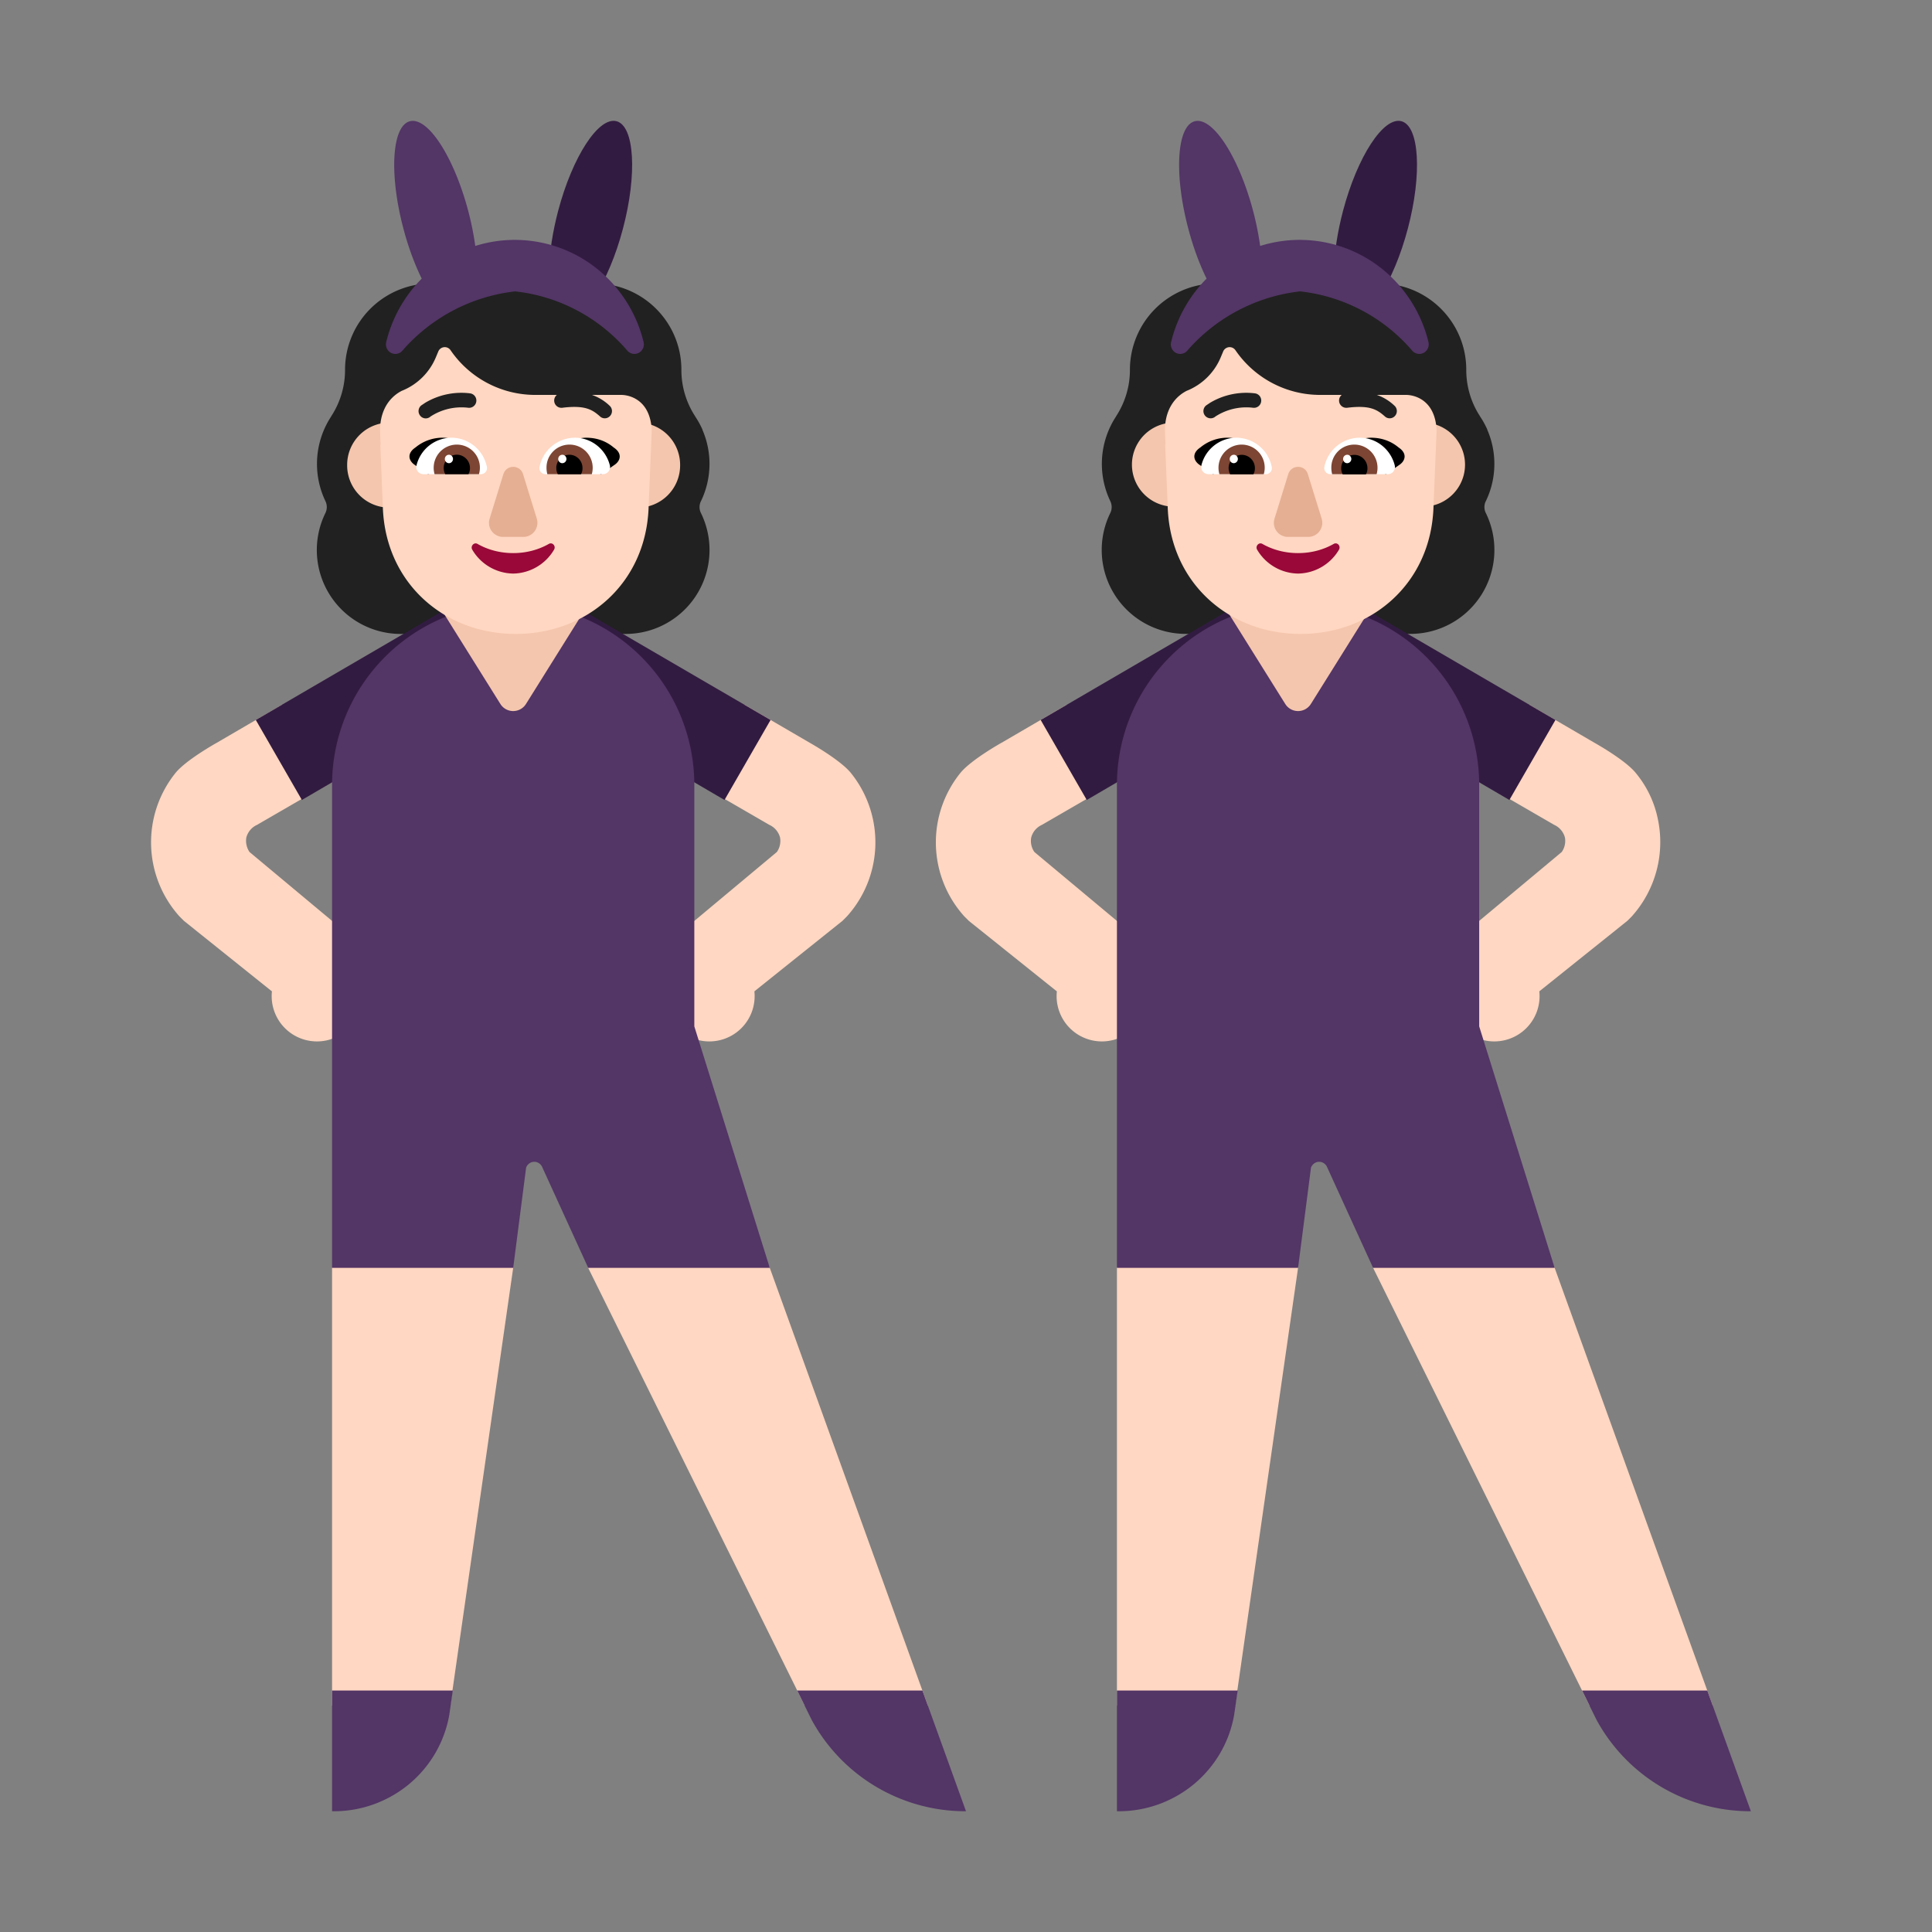 <svg xmlns="http://www.w3.org/2000/svg" fill="none" viewBox="0 0 32 32"><rect x="0" y="0" width="32" height="32" fill="#808080" stroke="none"/><path fill="#212121" d="M11.61 8.301a1.419 1.419 0 0 0 .024-1.183h.002a1.4 1.4 0 0 0-.122-.221v-.002a1.4 1.4 0 0 1-.228-.766v-.005c0-.788-.64-1.428-1.428-1.428a.23.23 0 0 1-.197-.1 1.43 1.43 0 0 0-2.322 0 .25.25 0 0 1-.197.1h-.037a1.43 1.43 0 0 0-1.39 1.428v.005c0 .271-.08.538-.229.766v.002A1.43 1.43 0 0 0 5.39 8.3c.03.062.03.136 0 .197A1.39 1.39 0 0 0 6.643 10.5h3.714a1.39 1.39 0 0 0 1.253-2.002.22.22 0 0 1 0-.197M24.61 8.301a1.419 1.419 0 0 0 .024-1.183h.002a1.4 1.4 0 0 0-.122-.221v-.002a1.4 1.4 0 0 1-.228-.766v-.005c0-.788-.64-1.428-1.428-1.428a.23.23 0 0 1-.197-.1 1.43 1.43 0 0 0-2.322 0 .25.25 0 0 1-.197.1h-.037a1.43 1.43 0 0 0-1.39 1.428v.005c0 .271-.08.538-.229.766v.002A1.43 1.43 0 0 0 18.39 8.3c.03.062.03.136 0 .197a1.39 1.39 0 0 0 1.253 2.002h3.714a1.39 1.39 0 0 0 1.253-2.002.22.22 0 0 1 0-.197"/><path fill="#FFD7C2" d="m25.742 13.662-1.164-.674.752-1.315 1.08.63s.495.275.677.492.309.475.368.752a1.84 1.84 0 0 1-.428 1.632l-.073.073-1.458 1.168a.75.75 0 0 1-1.37.495.8.8 0 0 1-.243-.188.775.775 0 0 1 .104-1.046l1.88-1.569a.32.32 0 0 0 .053-.24.32.32 0 0 0-.178-.21M16.59 12.302l1.08-.63.752 1.316-1.164.674a.32.32 0 0 0-.178.21.32.32 0 0 0 .053.24l1.88 1.57a.774.774 0 0 1 .104 1.045.8.8 0 0 1-.242.188.75.75 0 0 1-1.37-.495l-1.459-1.168-.073-.073a1.83 1.83 0 0 1-.06-2.384c.182-.217.676-.493.676-.493M11.578 12.988l1.164.674a.32.32 0 0 1 .178.21.32.32 0 0 1-.053.24l-1.88 1.57a.774.774 0 0 0-.104 1.045q.103.118.242.188a.75.75 0 0 0 1.37-.495l1.459-1.168.073-.073a1.83 1.83 0 0 0 .06-2.384c-.182-.217-.676-.493-.676-.493l-1.081-.63zM4.67 11.673l-1.08.63s-.495.275-.677.492a1.834 1.834 0 0 0 .06 2.384l.073.073 1.458 1.168a.75.75 0 0 0 1.37.495.8.8 0 0 0 .243-.188.775.775 0 0 0-.104-1.046l-1.88-1.569a.33.33 0 0 1-.053-.24.32.32 0 0 1 .178-.21l1.164-.674zM11.5 18.5l1.25 2.5 2.618 7.25h-2.04L9.742 21 10 19H8l.5 2-1.042 7.25H5.5V21l1-2.51zM28.368 28.25 25.75 21l-1.25-2.5-5-.01-1 2.51v7.25h1.958L21.5 21l-.5-2h2l-.257 2 3.584 7.25z"/><path fill="#321B41" d="M8.473 10.957a.79.79 0 0 1-.35.467L5 13.25l-.763-1.325 3.123-1.82a.76.76 0 0 1 1.045.272c.096.178.12.385.068.58m.054 0a.79.79 0 0 0 .35.467L12 13.25l.763-1.325-3.123-1.82a.76.76 0 0 0-1.045.272.79.79 0 0 0-.068.58m12.946 0a.78.78 0 0 1-.35.467L18 13.25l-.763-1.325 3.123-1.82a.763.763 0 0 1 1.045.272c.096.178.12.385.068.58m.054 0a.79.79 0 0 0 .35.467L25 13.25l.763-1.325-3.123-1.82a.763.763 0 0 0-1.045.272.79.79 0 0 0-.068.58"/><path fill="#533566" d="M8.5 10a3 3 0 0 0-3 3v8h3l.214-1.66a.15.15 0 0 1 .053-.07.14.14 0 0 1 .165 0 .15.15 0 0 1 .053.07L9.743 21h3.007l-1.25-4v-4a3 3 0 0 0-3-3m10 3a3 3 0 1 1 6 0v4l1.25 4h-3.007l-.758-1.66a.15.15 0 0 0-.053-.07.14.14 0 0 0-.165 0 .15.15 0 0 0-.053.07L21.5 21h-3zm2 15h-2v2h.032c.451 0 .889-.158 1.237-.444.356-.294.595-.704.673-1.156zm7.778 0h-2.074l.24.487A2.9 2.9 0 0 0 29 30zM7.5 28h-2v2h.032c.451 0 .889-.158 1.237-.444.356-.294.595-.704.673-1.156zm7.778 0h-2.074l.24.487A2.9 2.9 0 0 0 16 30z"/><path fill="#F4C6AD" d="m9.75 10-1.038 1.66a.25.25 0 0 1-.424 0L7.25 10zm13 0-1.038 1.66a.25.25 0 0 1-.424 0L20.25 10zM6.445 8.408a.7.7 0 0 0 .695-.704A.7.7 0 0 0 6.445 7a.7.7 0 0 0-.695.704.7.7 0 0 0 .695.704m4.125 0a.7.7 0 0 0 .695-.704A.7.7 0 0 0 10.57 7a.7.7 0 0 0-.695.704.7.7 0 0 0 .695.704m8.875-.015A.696.696 0 1 0 19.444 7a.696.696 0 0 0 .001 1.392m4.125 0A.696.696 0 1 0 23.569 7a.696.696 0 0 0 .001 1.392"/><path fill="#FFD7C2" d="M6.304 7.364h-.005l.043 1.062c.054 1.24 1.02 2.074 2.2 2.074s2.146-.833 2.2-2.074l.053-1.295c-.024-.55-.422-.59-.502-.59H8.871a1.7 1.7 0 0 1-1.408-.74.116.116 0 0 0-.204.022l-.036.086a1.02 1.02 0 0 1-.548.556l-.022.009c-.104.054-.349.216-.358.637l.004.135zm13 0h-.005l.043 1.062c.054 1.24 1.02 2.074 2.2 2.074s2.146-.833 2.2-2.074l.053-1.295c-.024-.55-.422-.59-.502-.59h-1.421a1.7 1.7 0 0 1-1.409-.74.116.116 0 0 0-.204.022l-.036.086a1.02 1.02 0 0 1-.57.565c-.104.054-.349.216-.358.637l.004.135z"/><path fill="#990838" d="M7.908 9.008c.171.098.375.153.592.153.219 0 .42-.055.592-.153.058-.032.121.037.084.098A.8.8 0 0 1 8.5 9.5a.8.8 0 0 1-.677-.394c-.036-.058.027-.13.085-.098m13 0c.171.098.375.153.592.153.219 0 .42-.055.592-.153.059-.032.121.037.085.098a.8.8 0 0 1-.677.394.8.8 0 0 1-.677-.394c-.036-.058.026-.13.085-.098"/><path fill="#000" d="M7.926 7.621c-.117-.185-.354-.371-.587-.371a.7.7 0 0 0-.458.162c-.14.093-.116.21-.023.28l.232.162c.15-.05.294-.087.441-.125.126-.032.256-.065.395-.108m1.195 0c.116-.185.354-.371.586-.371.163 0 .32.046.458.162.14.093.117.21.024.28l-.232.162c-.15-.05-.294-.087-.442-.125a8 8 0 0 1-.394-.108m11.805 0c-.116-.185-.354-.371-.587-.371a.7.7 0 0 0-.458.162c-.14.093-.116.21-.023.28l.232.162c.15-.05.294-.087.441-.125.126-.032.256-.065.395-.108m1.195 0c.116-.185.354-.371.586-.371.162 0 .32.046.459.162.139.093.116.21.023.28l-.232.162a6 6 0 0 0-.442-.125 8 8 0 0 1-.394-.108"/><path fill="#fff" d="M7.479 7.25a.6.6 0 0 0-.58.457.118.118 0 0 0 .116.147h.952a.1.1 0 0 0 .098-.117.6.6 0 0 0-.586-.487m2.043 0c.278 0 .513.195.579.457a.118.118 0 0 1-.116.147h-.952a.1.1 0 0 1-.097-.117.6.6 0 0 1 .586-.487m10.957 0a.6.6 0 0 0-.58.457.12.12 0 0 0 .116.147h.952a.1.1 0 0 0 .098-.117.6.6 0 0 0-.586-.487m2.043 0c.278 0 .513.195.579.457a.118.118 0 0 1-.116.147h-.952a.1.1 0 0 1-.098-.117.6.6 0 0 1 .587-.487"/><path fill="#7D4533" d="M7.567 7.364a.384.384 0 0 0-.369.49h.735a.382.382 0 0 0-.367-.49m1.866 0a.384.384 0 0 1 .37.49h-.736a.4.4 0 0 1-.014-.103.38.38 0 0 1 .38-.387m11.134 0a.384.384 0 0 0-.369.49h.735a.382.382 0 0 0-.367-.49m1.866 0a.384.384 0 0 1 .37.49h-.736a.4.4 0 0 1-.014-.103.38.38 0 0 1 .38-.387"/><path fill="#000" d="M7.784 7.75a.22.22 0 0 0-.217-.219.22.22 0 0 0-.218.22q.001.054.025.103h.385a.2.2 0 0 0 .025-.103m1.43 0c0-.12.097-.219.217-.219s.217.099.217.22a.2.2 0 0 1-.025.103H9.24a.2.2 0 0 1-.025-.103m11.57 0a.22.22 0 0 0-.217-.219.22.22 0 0 0-.218.22q.001.054.025.103h.385a.2.2 0 0 0 .025-.103m1.43 0c0-.12.097-.219.217-.219s.217.099.217.22a.2.2 0 0 1-.025.103h-.384a.2.2 0 0 1-.025-.103"/><path fill="#fff" d="M7.436 7.672a.07.07 0 0 1-.068-.07c0-.038.03-.07.068-.07.037 0 .067.032.067.07s-.03.07-.067.07m1.878 0a.07.07 0 0 0 .068-.07c0-.038-.03-.07-.068-.07a.07.07 0 0 0-.068.07c0 .039.03.07.068.07m11.122 0a.07.07 0 0 0 .067-.07c0-.038-.03-.07-.067-.07a.07.07 0 0 0-.068.07c0 .039.03.07.068.07m1.878 0a.07.07 0 0 0 .068-.07c0-.038-.03-.07-.068-.07a.07.07 0 0 0-.068.07c0 .039.03.07.068.07"/><path fill="#E5AF93" d="m8.11 8.59.227-.735c.05-.163.278-.163.327 0l.227.735a.234.234 0 0 1-.223.303h-.336a.233.233 0 0 1-.222-.303m13 0 .227-.735c.05-.163.278-.163.326 0l.228.735a.234.234 0 0 1-.223.303h-.336a.233.233 0 0 1-.222-.303"/><path fill="#212121" d="M10.095 6.718a.8.8 0 0 0-.293-.178c-.13-.041-.293-.053-.518-.025a.12.12 0 0 0-.104.134.12.12 0 0 0 .132.105c.206-.026.332-.013.418.015s.142.07.21.13c.049.044.124.038.167-.012a.12.12 0 0 0-.012-.169m-3.052-.047a1.171 1.171 0 0 1 .743-.156.12.12 0 0 1 .103.135.12.12 0 0 1-.132.104.94.94 0 0 0-.625.144l-.007.005v.001a.117.117 0 0 1-.167-.021.12.12 0 0 1 .021-.169zm16.052.047a.8.8 0 0 0-.293-.178c-.13-.041-.293-.053-.518-.025a.12.12 0 0 0-.104.134.12.12 0 0 0 .132.105c.206-.026.332-.013.418.015s.142.07.21.13c.049.044.124.038.167-.012a.12.12 0 0 0-.012-.169m-3.052-.047a1.171 1.171 0 0 1 .743-.156.12.12 0 0 1 .103.135.12.12 0 0 1-.132.104.94.94 0 0 0-.625.144l-.007.005v.001a.12.12 0 0 1-.167-.021.12.12 0 0 1 .021-.169z"/><path fill="#321B41" d="M10.213 2.008c.296.08.344.877.105 1.779-.117.444-.283.832-.455 1.1l-.77-.432c.01-.28.06-.613.151-.96.238-.902.672-1.568.969-1.487m13 0c.296.08.344.877.105 1.779-.117.444-.283.832-.455 1.1l-.77-.432c.01-.28.06-.613.151-.96.238-.902.672-1.568.969-1.487"/><path fill="#533566" d="M6.787 2.009c-.297.08-.344.876-.105 1.778.082.311.188.594.303.828-.287.288-.491.651-.588 1.051a.16.16 0 0 0 .075.176.154.154 0 0 0 .188-.028 2.91 2.91 0 0 1 1.873-.988 2.86 2.86 0 0 1 1.863.988.155.155 0 0 0 .255-.047.16.16 0 0 0 .009-.101 2.23 2.23 0 0 0-.778-1.22 2.18 2.18 0 0 0-2.01-.372 5 5 0 0 0-.116-.578c-.239-.902-.672-1.568-.969-1.487m13 0c-.296.08-.344.876-.105 1.778.082.311.188.594.303.828-.287.288-.491.651-.588 1.051a.16.16 0 0 0 .075.176.154.154 0 0 0 .188-.028 2.91 2.91 0 0 1 1.873-.988 2.86 2.86 0 0 1 1.863.988.155.155 0 0 0 .255-.047.16.16 0 0 0 .009-.101 2.23 2.23 0 0 0-.778-1.22 2.18 2.18 0 0 0-2.01-.372 5 5 0 0 0-.116-.578c-.239-.902-.672-1.568-.969-1.487"/></svg>